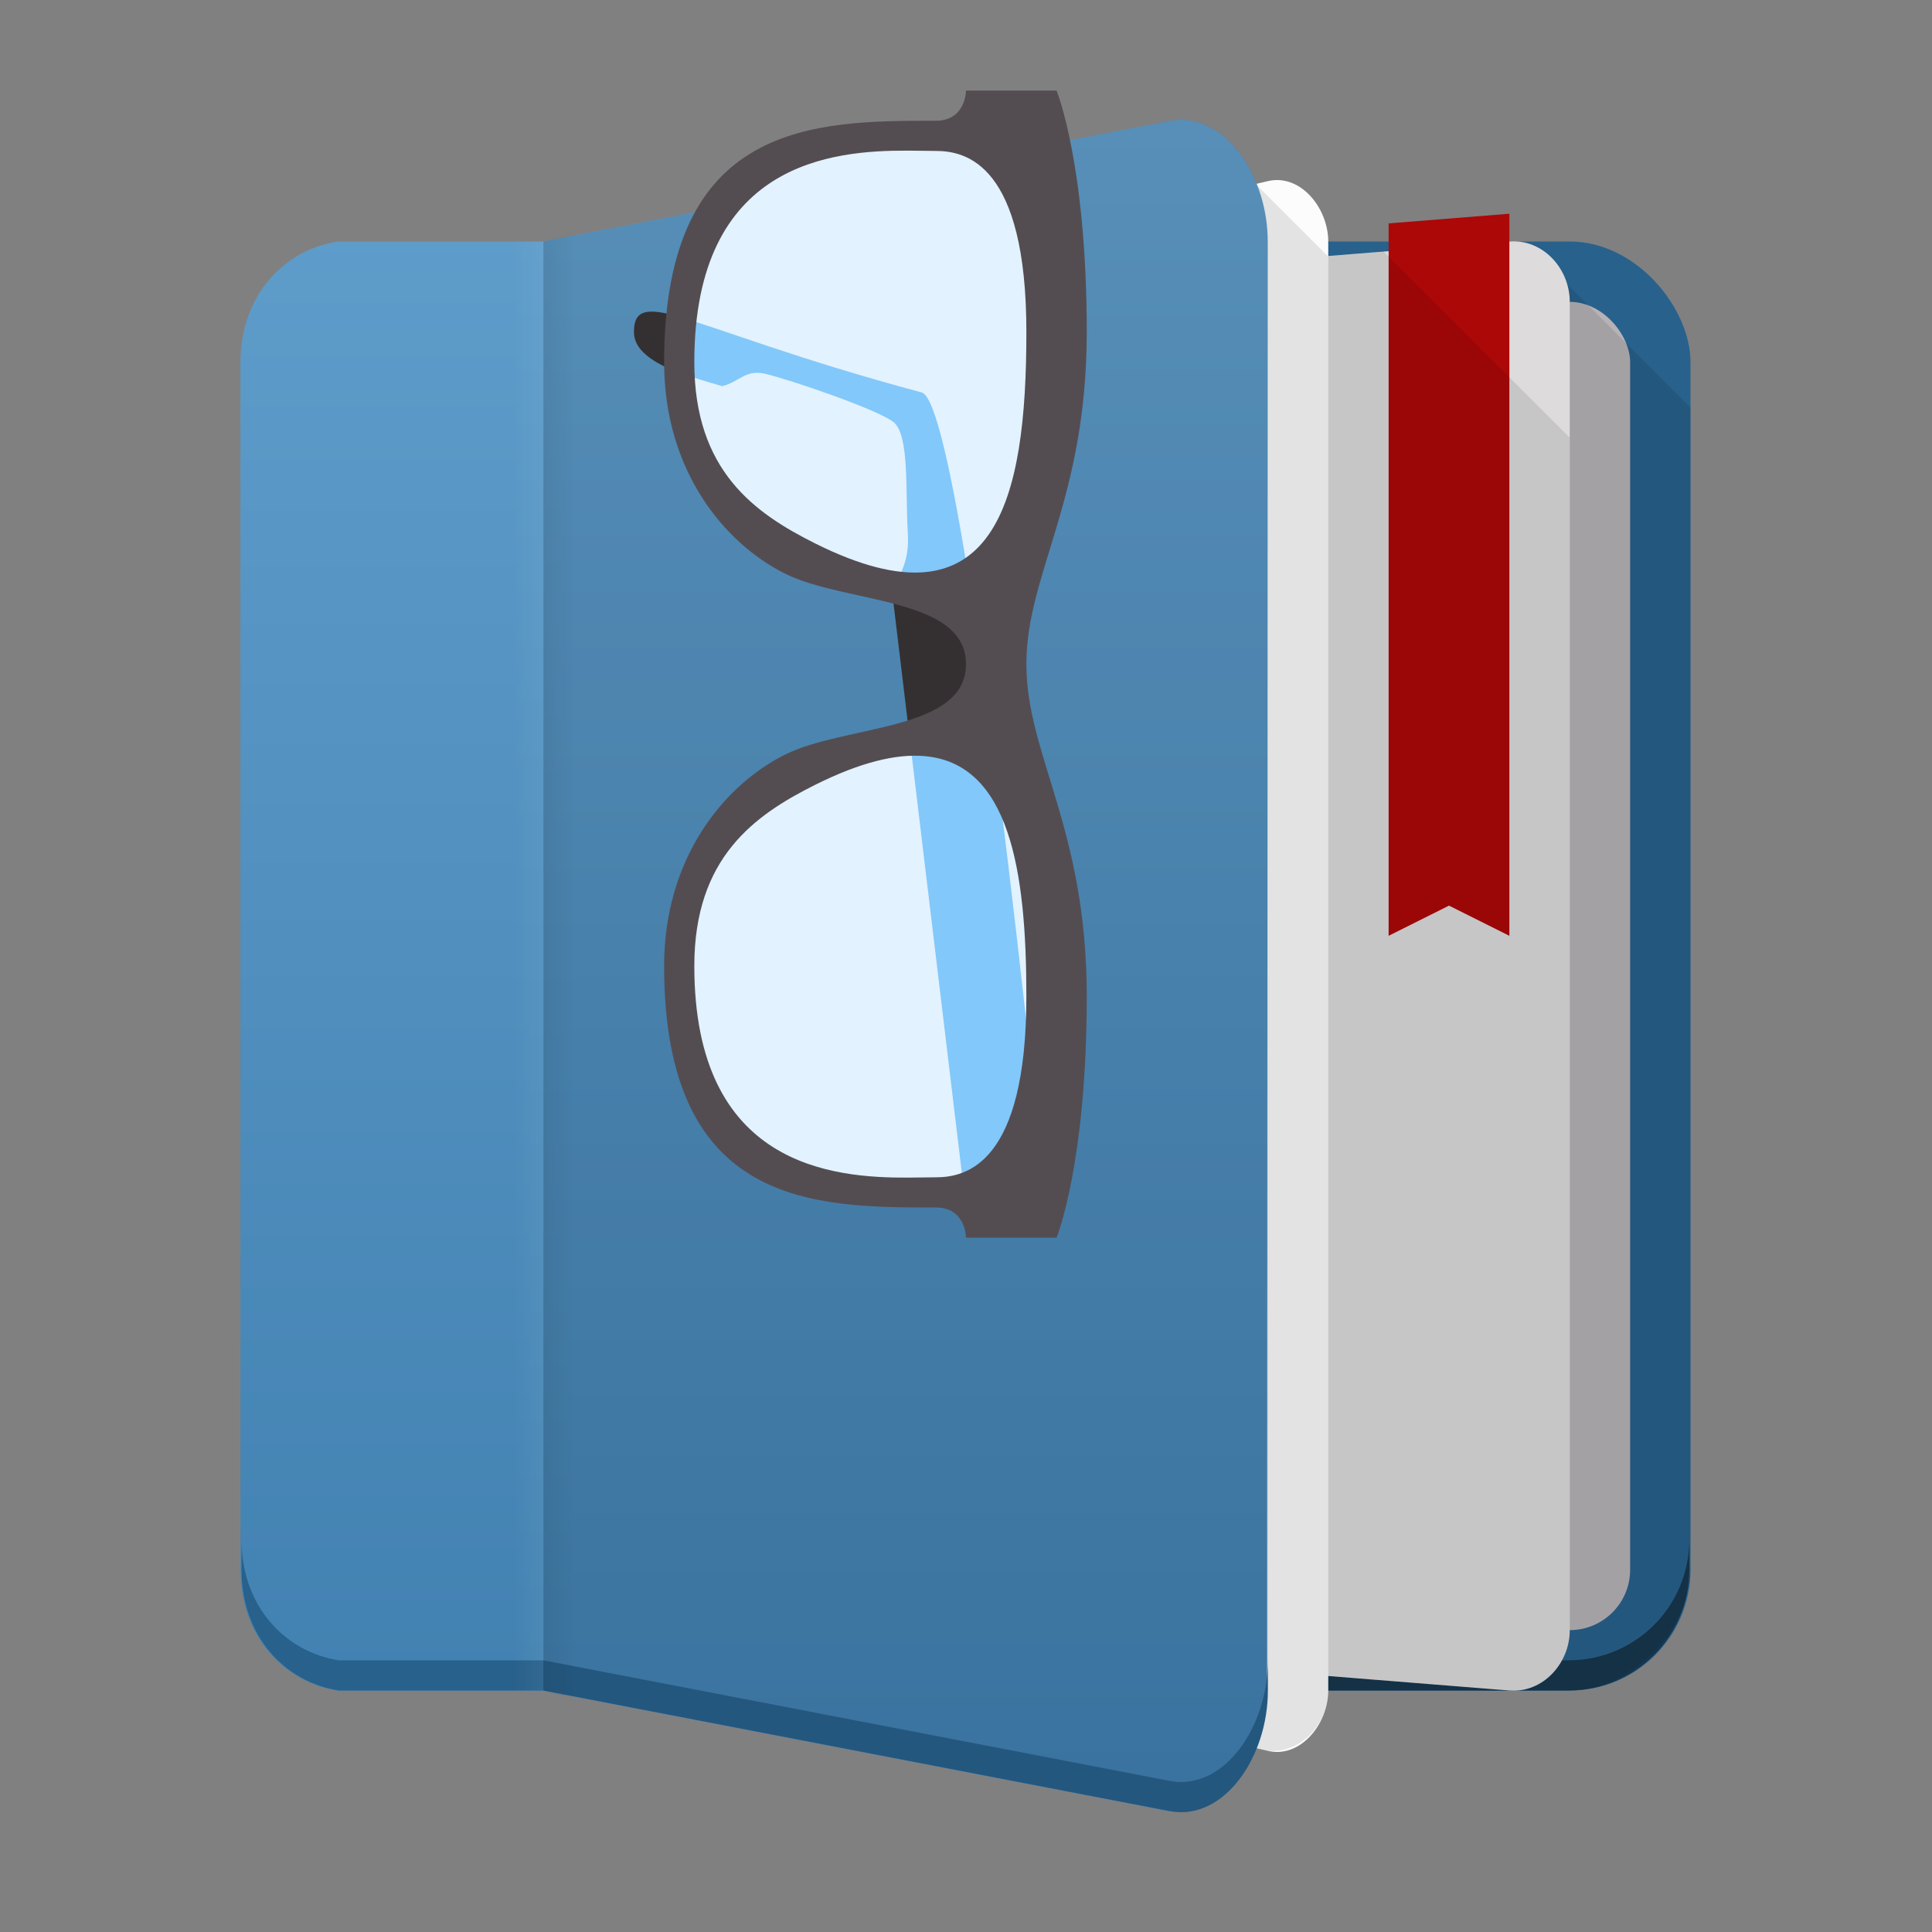 <?xml version="1.0" encoding="UTF-8" standalone="no"?>
<!-- Created with Inkscape (http://www.inkscape.org/) -->

<svg
   xmlns:dc="http://purl.org/dc/elements/1.1/"
   xmlns:cc="http://creativecommons.org/ns#"
   xmlns:rdf="http://www.w3.org/1999/02/22-rdf-syntax-ns#"
   xmlns:svg="http://www.w3.org/2000/svg"
   xmlns="http://www.w3.org/2000/svg"
   xmlns:sodipodi="http://sodipodi.sourceforge.net/DTD/sodipodi-0.dtd"
   xmlns:inkscape="http://www.inkscape.org/namespaces/inkscape"
   id="svg2"
   height="64"
   viewBox="0 0 64 64"
   width="64"
   version="1.1"
   inkscape:version="0.91 r13725"
   sodipodi:docname="okular.svg">
  <rect x="0" y="0" width="64" height="64" fill="#808080" stroke="none"/>
  <sodipodi:namedview
     pagecolor="#ffffff"
     bordercolor="#666666"
     borderopacity="1"
     objecttolerance="10"
     gridtolerance="10"
     guidetolerance="10"
     inkscape:pageopacity="0"
     inkscape:pageshadow="2"
     inkscape:window-width="1913"
     inkscape:window-height="1298"
     id="namedview35"
     showgrid="false"
     inkscape:zoom="11.313708"
     inkscape:cx="34.26621"
     inkscape:cy="27.750518"
     inkscape:window-x="1197"
     inkscape:window-y="501"
     inkscape:window-maximized="0"
     inkscape:current-layer="layer1" />
  <defs
     id="defs4">
    <linearGradient
       id="linearGradient6654-3"
       y2="518.86"
       gradientUnits="userSpaceOnUse"
       x2="179"
       gradientTransform="matrix(0,1,-1,0,532.36,-120)"
       y1="518.86"
       x1="124">
      <stop
         id="stop11375-6"
         stop-color="#82c8fa"
         offset="0"
         style="stop-color:#609ecc;stop-opacity:1" />
      <stop
         id="stop11377-7"
         stop-color="#37a4f5"
         offset="1"
         style="stop-color:#4080b0;stop-opacity:1" />
    </linearGradient>
    <linearGradient
       id="linearGradient5687-7-5"
       y2="1030.4"
       gradientUnits="userSpaceOnUse"
       x2="16"
       gradientTransform="translate(-2.9749e-7 -1047.4)"
       y1="1029.4"
       x1="16">
      <stop
         id="stop4912-3"
         stop-color="#fff"
         offset="0" />
      <stop
         id="stop4914-5"
         stop-color="#fff"
         stop-opacity="0"
         offset="1" />
    </linearGradient>
    <linearGradient
       id="linearGradient6212-6"
       y2="1030.4"
       gradientUnits="userSpaceOnUse"
       x2="16"
       gradientTransform="matrix(0 1.146 1 0 -1011.3 -3.17)"
       y1="1029.4"
       x1="16">
      <stop
         id="stop4904-2"
         offset="0" />
      <stop
         id="stop4906-9"
         stop-opacity="0"
         offset="1" />
    </linearGradient>
  </defs>
  <g
     id="layer1">
    <rect
       id="rect6214-9"
       style="color-rendering:auto;color:#000000;isolation:auto;mix-blend-mode:normal;shape-rendering:auto;solid-color:#000000;image-rendering:auto;fill:#28618c"
       ry="4"
       height="48"
       width="26"
       y="8"
       x="30"
       fill="#1287de" />
    <path
       id="rect6214-9-1"
       style="color-rendering:auto;color:#000000;isolation:auto;mix-blend-mode:normal;shape-rendering:auto;solid-color:#000000;image-rendering:auto;fill:#16364e"
       d="m29.96 51v1c0 2.216 1.784 4 4 4h18c2.216 0 4-1.784 4-4v-1c0 2.216-1.784 4-4 4h-18c-2.216 0-4-1.784-4-4z"
       fill="#0566af" />
    <rect
       id="rect6258"
       style="color-rendering:auto;color:#000000;isolation:auto;mix-blend-mode:normal;shape-rendering:auto;solid-color:#000000;image-rendering:auto"
       ry="2"
       height="44"
       width="31"
       y="10"
       x="23"
       fill="#b6b2b6" />
    <path
       id="path6501"
       d="M 51.5,9 33,8 31.129,54.135 c 0.915,1.13 2.297,1.865 3.871,1.865 l 17,0 c 2,0 4,-2 4,-4 l 0,-38.5 z"
       inkscape:connector-curvature="0"
       style="opacity:0.1;fill-rule:evenodd" />
    <path
       id="rect6258-1"
       style="color-rendering:auto;color:#000000;isolation:auto;mix-blend-mode:normal;shape-rendering:auto;solid-color:#000000;image-rendering:auto"
       fill="#dddbdb"
       d="m25 10 25-2c1.105-0.088 2 0.892 2 2v44c0 1.108-0.896 2.088-2 2l-25-2c-1.105-0.088-2-0.892-2-2v-40c0-1.108 0.896-1.912 2-2z" />
    <path
       id="path4320"
       fill-rule="evenodd"
       fill="#ac0808"
       d="m50 7.08-4 0.32v23.6l2-1 2 1v-23.92z" />
    <path
       id="path6501-2"
       opacity=".1"
       fill-rule="evenodd"
       d="m45.834 8.334l-18.91 1.512-1.795 43.289c0.364 0.45 0.821 0.748 1.328 0.982l23.543 1.883c1.104 0.088 2-0.892 2-2v-39.5l-6.166-6.166z" />
    <path
       id="rect6258-1-2"
       style="color-rendering:auto;color:#000000;isolation:auto;mix-blend-mode:normal;shape-rendering:auto;solid-color:#000000;image-rendering:auto"
       fill="#fcfcfc"
       d="m25 10 17-4c1.079-0.254 2 0.892 2 2v48c0 1.108-0.921 2.254-2 2l-17-4c-1.079-0.254-2-0.892-2-2v-40c0-1.108 0.921-1.746 2-2z" />
    <path
       id="path6501-2-1"
       opacity=".1"
       fill-rule="evenodd"
       d="m41.596 6.096l-16.596 3.904c-1.079 0.254-2 0.892-2 2v40c0 1.108 0.921 1.746 2 2l17 4c0.966 0.077 1.772-0.663 1.959-1.592 0.027-0.132 0.041-0.27 0.041-0.408v-47.5l-2.404-2.404z" />
    <path
       id="rect5605-6"
       style="color-rendering:auto;color:#000000;isolation:auto;mix-blend-mode:normal;shape-rendering:auto;solid-color:#000000;image-rendering:auto"
       fill="url(#linearGradient6654-3)"
       d="m39.1 3.971c-0.108 0.001-0.218 0.012-0.328 0.031l-20.809 4h-6.777c-1.77 0.27-3.221 1.78-3.221 4v40c0 2.216 1.451 3.725 3.223 4h6.777l20.777 4c1.77 0.31 3.229-1.78 3.231-4l0.021-48c0.001-2.078-1.279-4.051-2.894-4.031z" />
    <path
       id="rect5605-6-7"
       style="color-rendering:auto;color:#000000;isolation:auto;mix-blend-mode:normal;shape-rendering:auto;solid-color:#000000;image-rendering:auto;fill:#28618c"
       d="m8 51v1c0 2.216 1.451 3.725 3.223 4h6.777l20.777 4c1.767 0.313 3.223-1.784 3.223-4v-1c0 2.216-1.456 4.313-3.223 4l-20.777-4h-6.777c-1.772-0.275-3.223-1.784-3.223-4z"
       fill="#0566af" />
    <path
       id="rect5605-5-0-0-0"
       opacity=".1"
       style="color-rendering:auto;color:#000000;isolation:auto;mix-blend-mode:normal;shape-rendering:auto;solid-color:#000000;image-rendering:auto"
       d="m42 8v48c0 2.216-1.455 4.313-3.222 4l-20.778-4v-48l20.778-4c1.767-0.313 3.222 1.784 3.222 4z" />
    <rect
       id="rect5679-8"
       opacity=".05"
       style="color-rendering:auto;color:#000000;isolation:auto;mix-blend-mode:normal;shape-rendering:auto;solid-color:#000000;image-rendering:auto"
       transform="rotate(90)"
       height="1"
       width="48"
       y="-18"
       x="8"
       fill="url(#linearGradient5687-7-5)" />
    <path
       id="rect5679-9-5"
       opacity=".05"
       style="color-rendering:auto;color:#000000;isolation:auto;mix-blend-mode:normal;shape-rendering:auto;solid-color:#000000;image-rendering:auto"
       d="m19 7.73-1 0.271v48l1 0.271v-48.543z"
       fill="url(#linearGradient6212-6)" />
    <g
       id="g4508"
       fill-rule="evenodd">
      <path
         id="path4383"
         d="m32 40-3-25c-1-2-8-2-8-4 0-1.656 2.067 0 9.531 2 1.499 0.402 4.125 27 4.125 27z"
         fill="#343031" />
      <path
         id="path4402"
         d="m30.405 4.317c0.4 0.002 0.751 0.011 1.033 0.011 1.125 0 3.375 0.483 3.375 6.618s-1.125 11.03-7.875 7.721c-2.25-1.103-4.5-2.654-4.5-6.618 0-7.329 5.168-7.743 7.967-7.732z"
         fill="#e2f2fe" />
      <path
         id="path4349-3"
         d="m30.715 24.751c2.932 0.254 3.518 3.942 3.518 8.291 0 5.799-2.085 6.255-3.127 6.255-0.261 0-0.586 0.009-0.957 0.01-2.594 0.01-7.383-0.381-7.383-7.308 0-3.746 2.085-5.212 4.17-6.255 1.564-0.782 2.802-1.078 3.779-0.994z"
         fill="#e2f2fe" />
      <path
         id="path4402-6"
         d="m22.531 10.51c-0.056 0.479-0.093 0.983-0.093 1.539 0 0.091 0.007 0.175 0.009 0.263 0.434 0.175 0.945 0.329 1.477 0.479 0.541-0.125 0.771-0.564 1.422-0.41 0.839 0.199 3.689 1.172 4.242 1.592 0.552 0.42 0.398 2.318 0.486 3.711 0.058 0.905-0.286 1.463-0.541 1.763l0.018 0.151c1.049 0.211 1.899 0.133 2.58-0.184-0.567-3.56-1.137-6.29-1.6-6.414-4.174-1.118-6.619-2.106-8-2.49zm8.184 14.24c-0.17-0.015-0.359-0.003-0.545 0.006l1.73 14.414c0.88-0.278 1.909-1.193 2.231-4.115-0.272-2.497-0.615-5.551-1.018-8.723-0.532-0.911-1.301-1.487-2.398-1.582z"
         fill="#82c8fa" />
      <path
         id="path4349"
         d="m32 3s0 1-1 1c-4 0-9 0-9 8 0 3.594 2 6 4 7s6 0.764 6 3-4 2-6 3-4 3.406-4 7c0 8 5 8 9 8 1 0 1 1 1 1h3s1-2.438 1-8-2-8-2-11 2-5.438 2-11-1-8-1-8zm-1.918 1.99c0.356 0.001 0.668 0.01 0.918 0.01 1 0 3 0.438 3 6s-1 10-7 7c-2-1-4-2.406-4-6 0-6.644 4.594-7.02 7.082-7.01zm0.543 20.057c2.813 0.243 3.375 3.781 3.375 7.953 0 5.562-2 6-3 6-0.25 0-0.562 0.008-0.918 0.01-2.488 0.01-7.082-0.365-7.082-7.01 0-3.594 2-5 4-6 1.5-0.75 2.688-1.034 3.625-0.953z"
         fill="#534d52" />
    </g>
  </g>
</svg>
